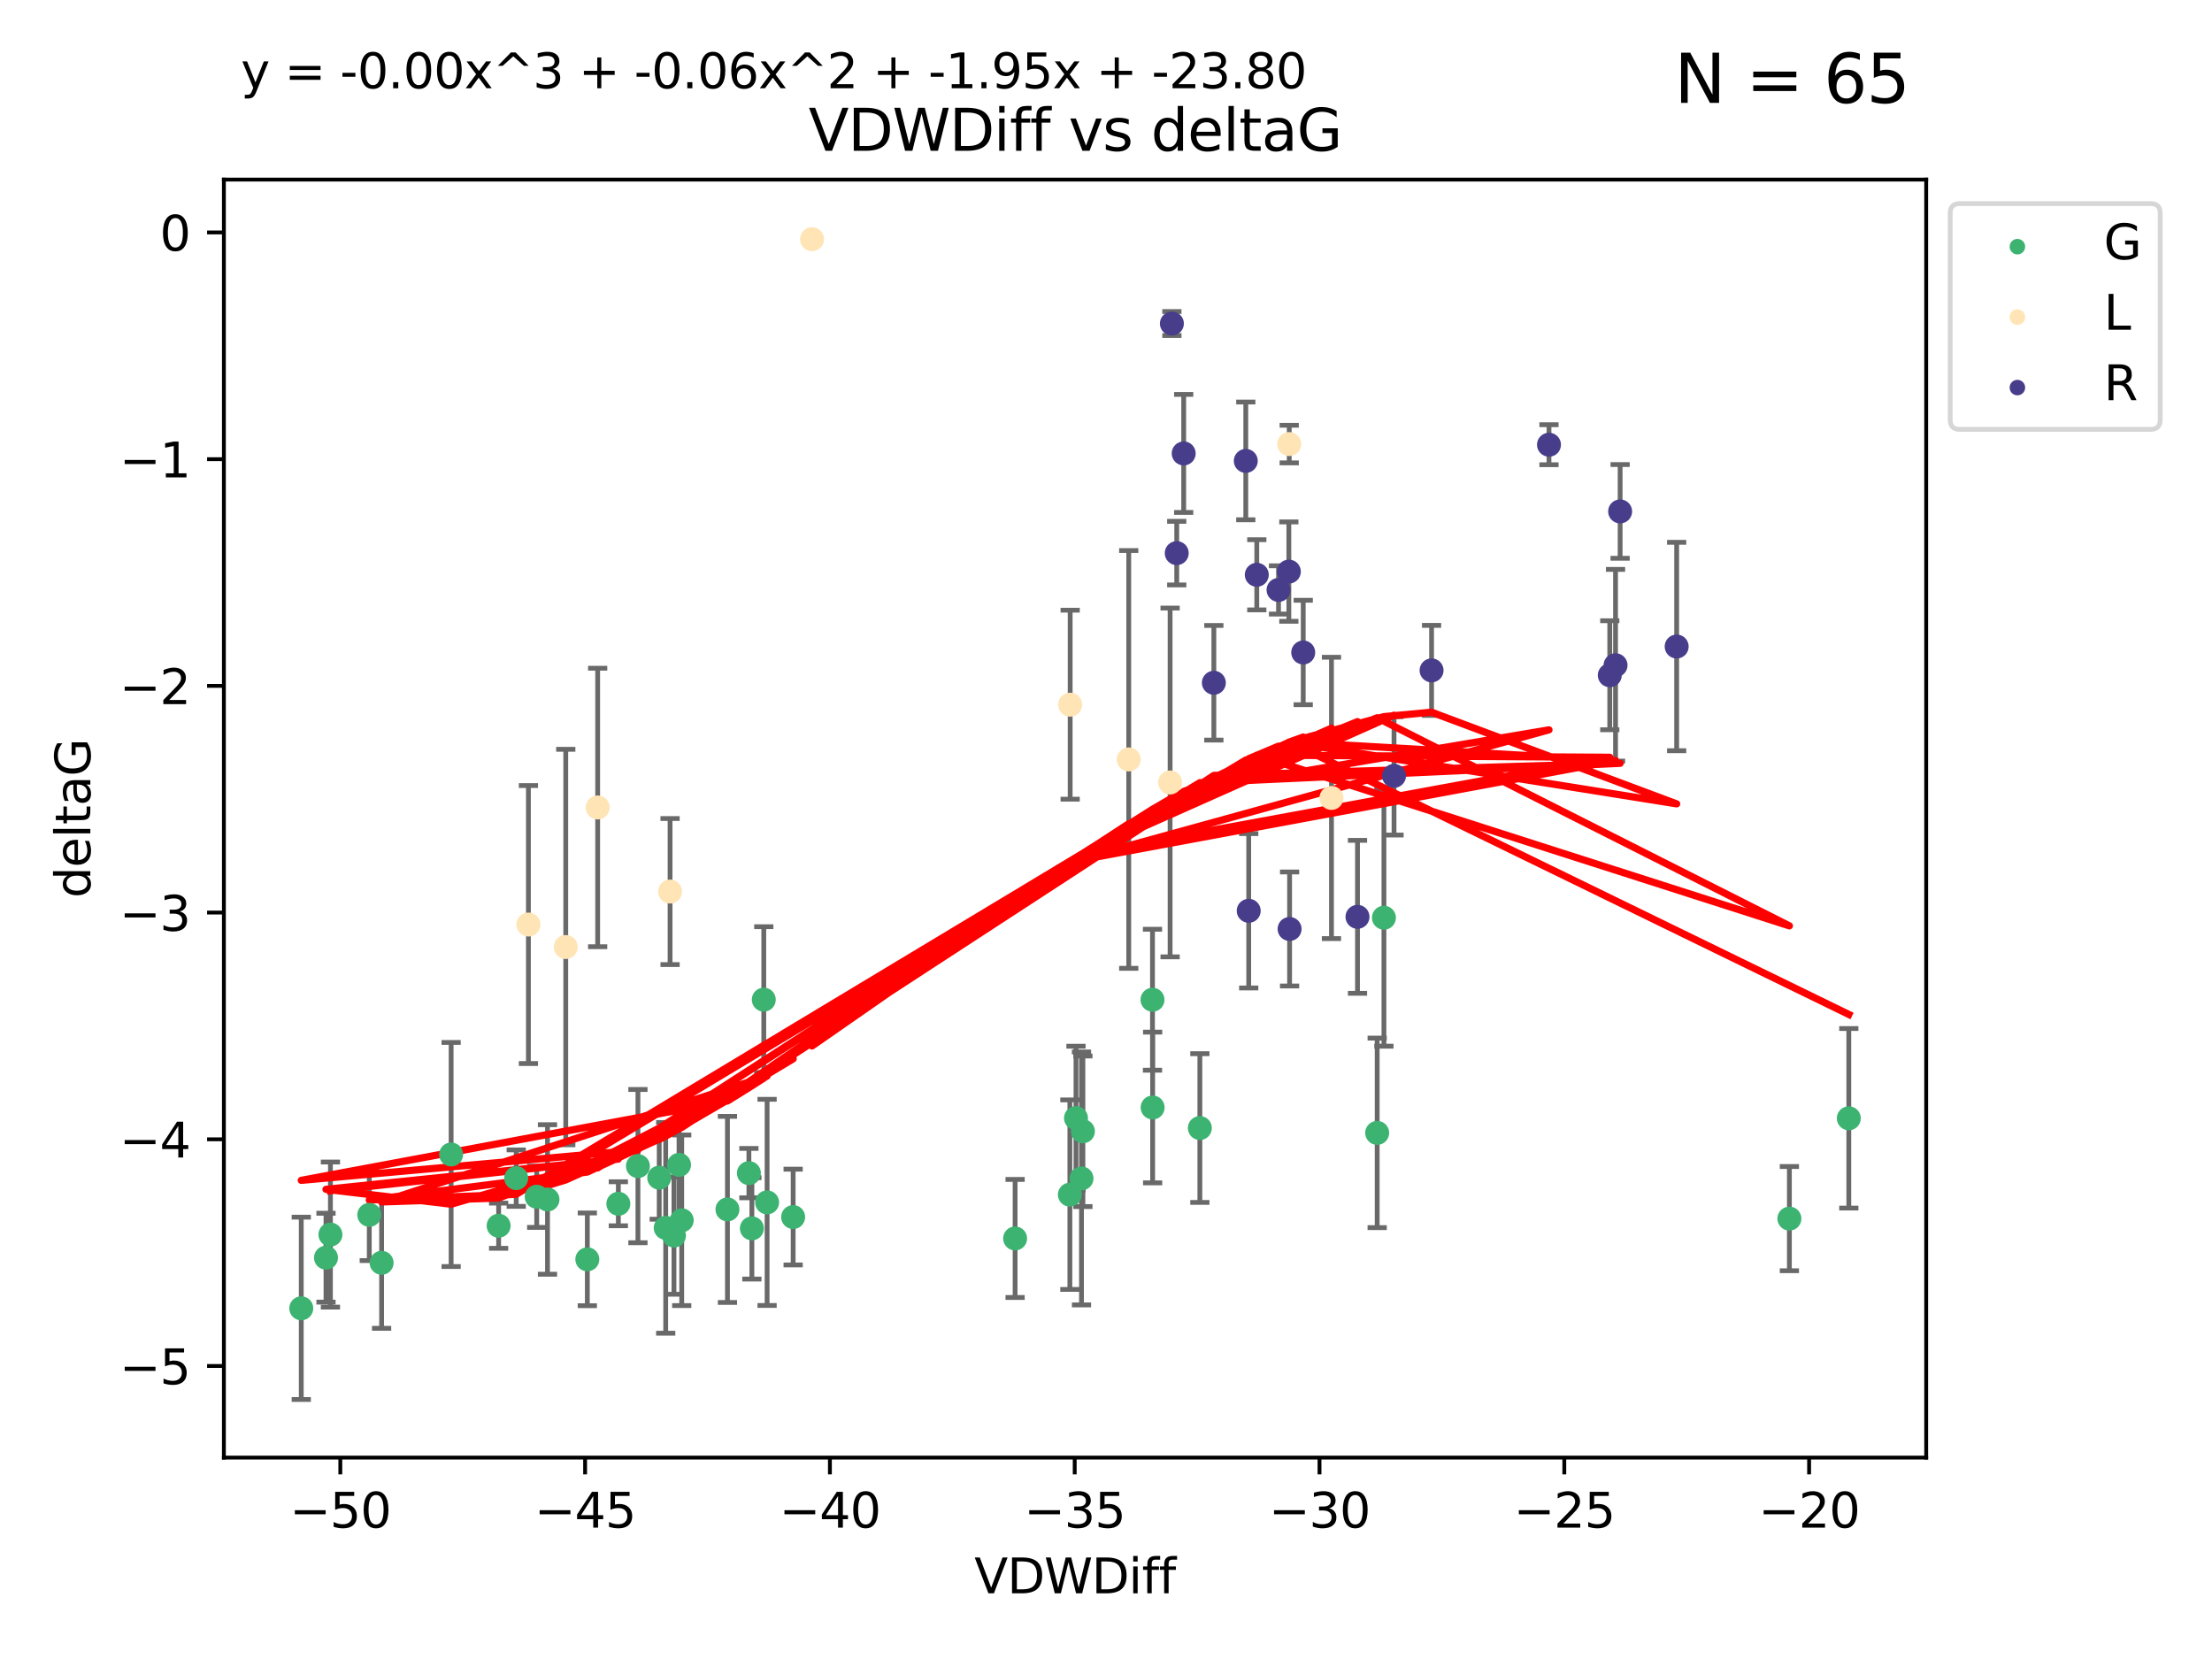<?xml version="1.0" encoding="utf-8" standalone="no"?>
<!DOCTYPE svg PUBLIC "-//W3C//DTD SVG 1.1//EN"
  "http://www.w3.org/Graphics/SVG/1.1/DTD/svg11.dtd">
<svg xmlns:xlink="http://www.w3.org/1999/xlink" width="460.8pt" height="345.6pt" viewBox="0 0 460.8 345.6" xmlns="http://www.w3.org/2000/svg" version="1.1">
 <defs>
  <style type="text/css">*{stroke-linejoin: round; stroke-linecap: butt}</style>
 </defs>
 <g id="figure_1">
  <g id="patch_1">
   <path d="M 0 345.6 
L 460.8 345.6 
L 460.8 0 
L 0 0 
z
" style="fill: #ffffff"/>
  </g>
  <g id="axes_1">
   <g id="patch_2">
    <path d="M 46.64 303.64 
L 401.26 303.64 
L 401.26 37.411 
L 46.64 37.411 
z
" style="fill: #ffffff"/>
   </g>
   <g id="PathCollection_1">
    <defs>
     <path id="m1abb05c765" d="M 0 1.118 
C 0.297 1.118 0.581 1 0.791 0.791 
C 1 0.581 1.118 0.297 1.118 0 
C 1.118 -0.297 1 -0.581 0.791 -0.791 
C 0.581 -1 0.297 -1.118 0 -1.118 
C -0.297 -1.118 -0.581 -1 -0.791 -0.791 
C -1 -0.581 -1.118 -0.297 -1.118 0 
C -1.118 0.297 -1 0.581 -0.791 0.791 
C -0.581 1 -0.297 1.118 0 1.118 
z
" style="stroke: #3cb371"/>
    </defs>
    <g clip-path="url(#p293bc64810)">
     <use xlink:href="#m1abb05c765" x="68.834" y="257.182" style="fill: #3cb371; stroke: #3cb371"/>
     <use xlink:href="#m1abb05c765" x="128.813" y="250.768" style="fill: #3cb371; stroke: #3cb371"/>
     <use xlink:href="#m1abb05c765" x="67.91" y="261.999" style="fill: #3cb371; stroke: #3cb371"/>
     <use xlink:href="#m1abb05c765" x="93.977" y="240.501" style="fill: #3cb371; stroke: #3cb371"/>
     <use xlink:href="#m1abb05c765" x="132.894" y="242.922" style="fill: #3cb371; stroke: #3cb371"/>
     <use xlink:href="#m1abb05c765" x="62.759" y="272.546" style="fill: #3cb371; stroke: #3cb371"/>
     <use xlink:href="#m1abb05c765" x="151.541" y="251.943" style="fill: #3cb371; stroke: #3cb371"/>
     <use xlink:href="#m1abb05c765" x="156.009" y="244.382" style="fill: #3cb371; stroke: #3cb371"/>
     <use xlink:href="#m1abb05c765" x="111.806" y="249.3" style="fill: #3cb371; stroke: #3cb371"/>
     <use xlink:href="#m1abb05c765" x="159.8" y="250.479" style="fill: #3cb371; stroke: #3cb371"/>
     <use xlink:href="#m1abb05c765" x="79.496" y="263.065" style="fill: #3cb371; stroke: #3cb371"/>
     <use xlink:href="#m1abb05c765" x="103.874" y="255.34" style="fill: #3cb371; stroke: #3cb371"/>
     <use xlink:href="#m1abb05c765" x="140.399" y="257.388" style="fill: #3cb371; stroke: #3cb371"/>
     <use xlink:href="#m1abb05c765" x="137.328" y="245.332" style="fill: #3cb371; stroke: #3cb371"/>
     <use xlink:href="#m1abb05c765" x="165.227" y="253.533" style="fill: #3cb371; stroke: #3cb371"/>
     <use xlink:href="#m1abb05c765" x="114.054" y="249.871" style="fill: #3cb371; stroke: #3cb371"/>
     <use xlink:href="#m1abb05c765" x="159.11" y="208.243" style="fill: #3cb371; stroke: #3cb371"/>
     <use xlink:href="#m1abb05c765" x="156.63" y="255.891" style="fill: #3cb371; stroke: #3cb371"/>
     <use xlink:href="#m1abb05c765" x="138.68" y="255.787" style="fill: #3cb371; stroke: #3cb371"/>
     <use xlink:href="#m1abb05c765" x="122.351" y="262.342" style="fill: #3cb371; stroke: #3cb371"/>
     <use xlink:href="#m1abb05c765" x="76.928" y="253.075" style="fill: #3cb371; stroke: #3cb371"/>
     <use xlink:href="#m1abb05c765" x="107.539" y="245.425" style="fill: #3cb371; stroke: #3cb371"/>
     <use xlink:href="#m1abb05c765" x="225.589" y="235.668" style="fill: #3cb371; stroke: #3cb371"/>
     <use xlink:href="#m1abb05c765" x="240.087" y="208.261" style="fill: #3cb371; stroke: #3cb371"/>
     <use xlink:href="#m1abb05c765" x="222.875" y="248.867" style="fill: #3cb371; stroke: #3cb371"/>
     <use xlink:href="#m1abb05c765" x="240.115" y="230.71" style="fill: #3cb371; stroke: #3cb371"/>
     <use xlink:href="#m1abb05c765" x="211.466" y="257.991" style="fill: #3cb371; stroke: #3cb371"/>
     <use xlink:href="#m1abb05c765" x="142.016" y="254.21" style="fill: #3cb371; stroke: #3cb371"/>
     <use xlink:href="#m1abb05c765" x="141.455" y="242.66" style="fill: #3cb371; stroke: #3cb371"/>
     <use xlink:href="#m1abb05c765" x="249.953" y="234.993" style="fill: #3cb371; stroke: #3cb371"/>
     <use xlink:href="#m1abb05c765" x="224.148" y="232.924" style="fill: #3cb371; stroke: #3cb371"/>
     <use xlink:href="#m1abb05c765" x="288.297" y="191.178" style="fill: #3cb371; stroke: #3cb371"/>
     <use xlink:href="#m1abb05c765" x="286.891" y="235.999" style="fill: #3cb371; stroke: #3cb371"/>
     <use xlink:href="#m1abb05c765" x="372.763" y="253.86" style="fill: #3cb371; stroke: #3cb371"/>
     <use xlink:href="#m1abb05c765" x="225.296" y="245.49" style="fill: #3cb371; stroke: #3cb371"/>
     <use xlink:href="#m1abb05c765" x="385.141" y="232.96" style="fill: #3cb371; stroke: #3cb371"/>
    </g>
   </g>
   <g id="PathCollection_2">
    <defs>
     <path id="m5a9833d7e2" d="M 0 1.118 
C 0.297 1.118 0.581 1 0.791 0.791 
C 1 0.581 1.118 0.297 1.118 0 
C 1.118 -0.297 1 -0.581 0.791 -0.791 
C 0.581 -1 0.297 -1.118 0 -1.118 
C -0.297 -1.118 -0.581 -1 -0.791 -0.791 
C -1 -0.581 -1.118 -0.297 -1.118 0 
C -1.118 0.297 -1 0.581 -0.791 0.791 
C -0.581 1 -0.297 1.118 0 1.118 
z
" style="stroke: #ffe4b5"/>
    </defs>
    <g clip-path="url(#p293bc64810)">
     <use xlink:href="#m5a9833d7e2" x="139.588" y="185.725" style="fill: #ffe4b5; stroke: #ffe4b5"/>
     <use xlink:href="#m5a9833d7e2" x="169.161" y="49.825" style="fill: #ffe4b5; stroke: #ffe4b5"/>
     <use xlink:href="#m5a9833d7e2" x="235.137" y="158.203" style="fill: #ffe4b5; stroke: #ffe4b5"/>
     <use xlink:href="#m5a9833d7e2" x="277.369" y="166.226" style="fill: #ffe4b5; stroke: #ffe4b5"/>
     <use xlink:href="#m5a9833d7e2" x="124.505" y="168.208" style="fill: #ffe4b5; stroke: #ffe4b5"/>
     <use xlink:href="#m5a9833d7e2" x="110.079" y="192.599" style="fill: #ffe4b5; stroke: #ffe4b5"/>
     <use xlink:href="#m5a9833d7e2" x="117.859" y="197.283" style="fill: #ffe4b5; stroke: #ffe4b5"/>
     <use xlink:href="#m5a9833d7e2" x="268.57" y="92.507" style="fill: #ffe4b5; stroke: #ffe4b5"/>
     <use xlink:href="#m5a9833d7e2" x="243.753" y="163" style="fill: #ffe4b5; stroke: #ffe4b5"/>
     <use xlink:href="#m5a9833d7e2" x="222.935" y="146.798" style="fill: #ffe4b5; stroke: #ffe4b5"/>
    </g>
   </g>
   <g id="PathCollection_3">
    <defs>
     <path id="mb38ccd2396" d="M 0 1.118 
C 0.297 1.118 0.581 1 0.791 0.791 
C 1 0.581 1.118 0.297 1.118 0 
C 1.118 -0.297 1 -0.581 0.791 -0.791 
C 0.581 -1 0.297 -1.118 0 -1.118 
C -0.297 -1.118 -0.581 -1 -0.791 -0.791 
C -1 -0.581 -1.118 -0.297 -1.118 0 
C -1.118 0.297 -1 0.581 -0.791 0.791 
C -0.581 1 -0.297 1.118 0 1.118 
z
" style="stroke: #483d8b"/>
    </defs>
    <g clip-path="url(#p293bc64810)">
     <use xlink:href="#mb38ccd2396" x="244.127" y="67.402" style="fill: #483d8b; stroke: #483d8b"/>
     <use xlink:href="#mb38ccd2396" x="259.52" y="96.017" style="fill: #483d8b; stroke: #483d8b"/>
     <use xlink:href="#mb38ccd2396" x="252.868" y="142.234" style="fill: #483d8b; stroke: #483d8b"/>
     <use xlink:href="#mb38ccd2396" x="337.502" y="106.539" style="fill: #483d8b; stroke: #483d8b"/>
     <use xlink:href="#mb38ccd2396" x="282.792" y="190.994" style="fill: #483d8b; stroke: #483d8b"/>
     <use xlink:href="#mb38ccd2396" x="245.136" y="115.228" style="fill: #483d8b; stroke: #483d8b"/>
     <use xlink:href="#mb38ccd2396" x="349.279" y="134.683" style="fill: #483d8b; stroke: #483d8b"/>
     <use xlink:href="#mb38ccd2396" x="298.222" y="139.652" style="fill: #483d8b; stroke: #483d8b"/>
     <use xlink:href="#mb38ccd2396" x="268.492" y="119.074" style="fill: #483d8b; stroke: #483d8b"/>
     <use xlink:href="#mb38ccd2396" x="271.486" y="135.925" style="fill: #483d8b; stroke: #483d8b"/>
     <use xlink:href="#mb38ccd2396" x="260.13" y="189.737" style="fill: #483d8b; stroke: #483d8b"/>
     <use xlink:href="#mb38ccd2396" x="266.342" y="122.892" style="fill: #483d8b; stroke: #483d8b"/>
     <use xlink:href="#mb38ccd2396" x="261.813" y="119.738" style="fill: #483d8b; stroke: #483d8b"/>
     <use xlink:href="#mb38ccd2396" x="335.346" y="140.667" style="fill: #483d8b; stroke: #483d8b"/>
     <use xlink:href="#mb38ccd2396" x="290.401" y="161.626" style="fill: #483d8b; stroke: #483d8b"/>
     <use xlink:href="#mb38ccd2396" x="246.585" y="94.457" style="fill: #483d8b; stroke: #483d8b"/>
     <use xlink:href="#mb38ccd2396" x="322.682" y="92.644" style="fill: #483d8b; stroke: #483d8b"/>
     <use xlink:href="#mb38ccd2396" x="336.547" y="138.582" style="fill: #483d8b; stroke: #483d8b"/>
     <use xlink:href="#mb38ccd2396" x="268.645" y="193.524" style="fill: #483d8b; stroke: #483d8b"/>
    </g>
   </g>
   <g id="matplotlib.axis_1">
    <g id="xtick_1">
     <g id="line2d_1">
      <defs>
       <path id="m8338bb562c" d="M 0 0 
L 0 3.5 
" style="stroke: #000000; stroke-width: 0.8"/>
      </defs>
      <g>
       <use xlink:href="#m8338bb562c" x="70.893" y="303.64" style="stroke: #000000; stroke-width: 0.8"/>
      </g>
     </g>
     <g id="text_1">
      <!-- −50 -->
      <g transform="translate(60.341 318.238)scale(0.1 -0.1)">
       <defs>
        <path id="DejaVuSans-2212" d="M 678 2272 
L 4684 2272 
L 4684 1741 
L 678 1741 
L 678 2272 
z
" transform="scale(0.016)"/>
        <path id="DejaVuSans-35" d="M 691 4666 
L 3169 4666 
L 3169 4134 
L 1269 4134 
L 1269 2991 
Q 1406 3038 1543 3061 
Q 1681 3084 1819 3084 
Q 2600 3084 3056 2656 
Q 3513 2228 3513 1497 
Q 3513 744 3044 326 
Q 2575 -91 1722 -91 
Q 1428 -91 1123 -41 
Q 819 9 494 109 
L 494 744 
Q 775 591 1075 516 
Q 1375 441 1709 441 
Q 2250 441 2565 725 
Q 2881 1009 2881 1497 
Q 2881 1984 2565 2268 
Q 2250 2553 1709 2553 
Q 1456 2553 1204 2497 
Q 953 2441 691 2322 
L 691 4666 
z
" transform="scale(0.016)"/>
        <path id="DejaVuSans-30" d="M 2034 4250 
Q 1547 4250 1301 3770 
Q 1056 3291 1056 2328 
Q 1056 1369 1301 889 
Q 1547 409 2034 409 
Q 2525 409 2770 889 
Q 3016 1369 3016 2328 
Q 3016 3291 2770 3770 
Q 2525 4250 2034 4250 
z
M 2034 4750 
Q 2819 4750 3233 4129 
Q 3647 3509 3647 2328 
Q 3647 1150 3233 529 
Q 2819 -91 2034 -91 
Q 1250 -91 836 529 
Q 422 1150 422 2328 
Q 422 3509 836 4129 
Q 1250 4750 2034 4750 
z
" transform="scale(0.016)"/>
       </defs>
       <use xlink:href="#DejaVuSans-2212"/>
       <use xlink:href="#DejaVuSans-35" x="83.789"/>
       <use xlink:href="#DejaVuSans-30" x="147.412"/>
      </g>
     </g>
    </g>
    <g id="xtick_2">
     <g id="line2d_2">
      <g>
       <use xlink:href="#m8338bb562c" x="121.889" y="303.64" style="stroke: #000000; stroke-width: 0.8"/>
      </g>
     </g>
     <g id="text_2">
      <!-- −45 -->
      <g transform="translate(111.336 318.238)scale(0.1 -0.1)">
       <defs>
        <path id="DejaVuSans-34" d="M 2419 4116 
L 825 1625 
L 2419 1625 
L 2419 4116 
z
M 2253 4666 
L 3047 4666 
L 3047 1625 
L 3713 1625 
L 3713 1100 
L 3047 1100 
L 3047 0 
L 2419 0 
L 2419 1100 
L 313 1100 
L 313 1709 
L 2253 4666 
z
" transform="scale(0.016)"/>
       </defs>
       <use xlink:href="#DejaVuSans-2212"/>
       <use xlink:href="#DejaVuSans-34" x="83.789"/>
       <use xlink:href="#DejaVuSans-35" x="147.412"/>
      </g>
     </g>
    </g>
    <g id="xtick_3">
     <g id="line2d_3">
      <g>
       <use xlink:href="#m8338bb562c" x="172.885" y="303.64" style="stroke: #000000; stroke-width: 0.8"/>
      </g>
     </g>
     <g id="text_3">
      <!-- −40 -->
      <g transform="translate(162.332 318.238)scale(0.1 -0.1)">
       <use xlink:href="#DejaVuSans-2212"/>
       <use xlink:href="#DejaVuSans-34" x="83.789"/>
       <use xlink:href="#DejaVuSans-30" x="147.412"/>
      </g>
     </g>
    </g>
    <g id="xtick_4">
     <g id="line2d_4">
      <g>
       <use xlink:href="#m8338bb562c" x="223.881" y="303.64" style="stroke: #000000; stroke-width: 0.8"/>
      </g>
     </g>
     <g id="text_4">
      <!-- −35 -->
      <g transform="translate(213.328 318.238)scale(0.1 -0.1)">
       <defs>
        <path id="DejaVuSans-33" d="M 2597 2516 
Q 3050 2419 3304 2112 
Q 3559 1806 3559 1356 
Q 3559 666 3084 287 
Q 2609 -91 1734 -91 
Q 1441 -91 1130 -33 
Q 819 25 488 141 
L 488 750 
Q 750 597 1062 519 
Q 1375 441 1716 441 
Q 2309 441 2620 675 
Q 2931 909 2931 1356 
Q 2931 1769 2642 2001 
Q 2353 2234 1838 2234 
L 1294 2234 
L 1294 2753 
L 1863 2753 
Q 2328 2753 2575 2939 
Q 2822 3125 2822 3475 
Q 2822 3834 2567 4026 
Q 2313 4219 1838 4219 
Q 1578 4219 1281 4162 
Q 984 4106 628 3988 
L 628 4550 
Q 988 4650 1302 4700 
Q 1616 4750 1894 4750 
Q 2613 4750 3031 4423 
Q 3450 4097 3450 3541 
Q 3450 3153 3228 2886 
Q 3006 2619 2597 2516 
z
" transform="scale(0.016)"/>
       </defs>
       <use xlink:href="#DejaVuSans-2212"/>
       <use xlink:href="#DejaVuSans-33" x="83.789"/>
       <use xlink:href="#DejaVuSans-35" x="147.412"/>
      </g>
     </g>
    </g>
    <g id="xtick_5">
     <g id="line2d_5">
      <g>
       <use xlink:href="#m8338bb562c" x="274.877" y="303.64" style="stroke: #000000; stroke-width: 0.8"/>
      </g>
     </g>
     <g id="text_5">
      <!-- −30 -->
      <g transform="translate(264.324 318.238)scale(0.1 -0.1)">
       <use xlink:href="#DejaVuSans-2212"/>
       <use xlink:href="#DejaVuSans-33" x="83.789"/>
       <use xlink:href="#DejaVuSans-30" x="147.412"/>
      </g>
     </g>
    </g>
    <g id="xtick_6">
     <g id="line2d_6">
      <g>
       <use xlink:href="#m8338bb562c" x="325.872" y="303.64" style="stroke: #000000; stroke-width: 0.8"/>
      </g>
     </g>
     <g id="text_6">
      <!-- −25 -->
      <g transform="translate(315.32 318.238)scale(0.1 -0.1)">
       <defs>
        <path id="DejaVuSans-32" d="M 1228 531 
L 3431 531 
L 3431 0 
L 469 0 
L 469 531 
Q 828 903 1448 1529 
Q 2069 2156 2228 2338 
Q 2531 2678 2651 2914 
Q 2772 3150 2772 3378 
Q 2772 3750 2511 3984 
Q 2250 4219 1831 4219 
Q 1534 4219 1204 4116 
Q 875 4013 500 3803 
L 500 4441 
Q 881 4594 1212 4672 
Q 1544 4750 1819 4750 
Q 2544 4750 2975 4387 
Q 3406 4025 3406 3419 
Q 3406 3131 3298 2873 
Q 3191 2616 2906 2266 
Q 2828 2175 2409 1742 
Q 1991 1309 1228 531 
z
" transform="scale(0.016)"/>
       </defs>
       <use xlink:href="#DejaVuSans-2212"/>
       <use xlink:href="#DejaVuSans-32" x="83.789"/>
       <use xlink:href="#DejaVuSans-35" x="147.412"/>
      </g>
     </g>
    </g>
    <g id="xtick_7">
     <g id="line2d_7">
      <g>
       <use xlink:href="#m8338bb562c" x="376.868" y="303.64" style="stroke: #000000; stroke-width: 0.8"/>
      </g>
     </g>
     <g id="text_7">
      <!-- −20 -->
      <g transform="translate(366.316 318.238)scale(0.1 -0.1)">
       <use xlink:href="#DejaVuSans-2212"/>
       <use xlink:href="#DejaVuSans-32" x="83.789"/>
       <use xlink:href="#DejaVuSans-30" x="147.412"/>
      </g>
     </g>
    </g>
    <g id="text_8">
     <!-- VDWDiff -->
     <g transform="translate(202.977 331.917)scale(0.1 -0.1)">
      <defs>
       <path id="DejaVuSans-56" d="M 1831 0 
L 50 4666 
L 709 4666 
L 2188 738 
L 3669 4666 
L 4325 4666 
L 2547 0 
L 1831 0 
z
" transform="scale(0.016)"/>
       <path id="DejaVuSans-44" d="M 1259 4147 
L 1259 519 
L 2022 519 
Q 2988 519 3436 956 
Q 3884 1394 3884 2338 
Q 3884 3275 3436 3711 
Q 2988 4147 2022 4147 
L 1259 4147 
z
M 628 4666 
L 1925 4666 
Q 3281 4666 3915 4102 
Q 4550 3538 4550 2338 
Q 4550 1131 3912 565 
Q 3275 0 1925 0 
L 628 0 
L 628 4666 
z
" transform="scale(0.016)"/>
       <path id="DejaVuSans-57" d="M 213 4666 
L 850 4666 
L 1831 722 
L 2809 4666 
L 3519 4666 
L 4500 722 
L 5478 4666 
L 6119 4666 
L 4947 0 
L 4153 0 
L 3169 4050 
L 2175 0 
L 1381 0 
L 213 4666 
z
" transform="scale(0.016)"/>
       <path id="DejaVuSans-69" d="M 603 3500 
L 1178 3500 
L 1178 0 
L 603 0 
L 603 3500 
z
M 603 4863 
L 1178 4863 
L 1178 4134 
L 603 4134 
L 603 4863 
z
" transform="scale(0.016)"/>
       <path id="DejaVuSans-66" d="M 2375 4863 
L 2375 4384 
L 1825 4384 
Q 1516 4384 1395 4259 
Q 1275 4134 1275 3809 
L 1275 3500 
L 2222 3500 
L 2222 3053 
L 1275 3053 
L 1275 0 
L 697 0 
L 697 3053 
L 147 3053 
L 147 3500 
L 697 3500 
L 697 3744 
Q 697 4328 969 4595 
Q 1241 4863 1831 4863 
L 2375 4863 
z
" transform="scale(0.016)"/>
      </defs>
      <use xlink:href="#DejaVuSans-56"/>
      <use xlink:href="#DejaVuSans-44" x="68.408"/>
      <use xlink:href="#DejaVuSans-57" x="145.41"/>
      <use xlink:href="#DejaVuSans-44" x="244.287"/>
      <use xlink:href="#DejaVuSans-69" x="321.289"/>
      <use xlink:href="#DejaVuSans-66" x="349.072"/>
      <use xlink:href="#DejaVuSans-66" x="384.277"/>
     </g>
    </g>
   </g>
   <g id="matplotlib.axis_2">
    <g id="ytick_1">
     <g id="line2d_8">
      <defs>
       <path id="m15edf2f5e6" d="M 0 0 
L -3.5 0 
" style="stroke: #000000; stroke-width: 0.8"/>
      </defs>
      <g>
       <use xlink:href="#m15edf2f5e6" x="46.64" y="284.56" style="stroke: #000000; stroke-width: 0.8"/>
      </g>
     </g>
     <g id="text_9">
      <!-- −5 -->
      <g transform="translate(24.898 288.36)scale(0.1 -0.1)">
       <use xlink:href="#DejaVuSans-2212"/>
       <use xlink:href="#DejaVuSans-35" x="83.789"/>
      </g>
     </g>
    </g>
    <g id="ytick_2">
     <g id="line2d_9">
      <g>
       <use xlink:href="#m15edf2f5e6" x="46.64" y="237.333" style="stroke: #000000; stroke-width: 0.8"/>
      </g>
     </g>
     <g id="text_10">
      <!-- −4 -->
      <g transform="translate(24.898 241.132)scale(0.1 -0.1)">
       <use xlink:href="#DejaVuSans-2212"/>
       <use xlink:href="#DejaVuSans-34" x="83.789"/>
      </g>
     </g>
    </g>
    <g id="ytick_3">
     <g id="line2d_10">
      <g>
       <use xlink:href="#m15edf2f5e6" x="46.64" y="190.106" style="stroke: #000000; stroke-width: 0.8"/>
      </g>
     </g>
     <g id="text_11">
      <!-- −3 -->
      <g transform="translate(24.898 193.905)scale(0.1 -0.1)">
       <use xlink:href="#DejaVuSans-2212"/>
       <use xlink:href="#DejaVuSans-33" x="83.789"/>
      </g>
     </g>
    </g>
    <g id="ytick_4">
     <g id="line2d_11">
      <g>
       <use xlink:href="#m15edf2f5e6" x="46.64" y="142.878" style="stroke: #000000; stroke-width: 0.8"/>
      </g>
     </g>
     <g id="text_12">
      <!-- −2 -->
      <g transform="translate(24.898 146.677)scale(0.1 -0.1)">
       <use xlink:href="#DejaVuSans-2212"/>
       <use xlink:href="#DejaVuSans-32" x="83.789"/>
      </g>
     </g>
    </g>
    <g id="ytick_5">
     <g id="line2d_12">
      <g>
       <use xlink:href="#m15edf2f5e6" x="46.64" y="95.651" style="stroke: #000000; stroke-width: 0.8"/>
      </g>
     </g>
     <g id="text_13">
      <!-- −1 -->
      <g transform="translate(24.898 99.45)scale(0.1 -0.1)">
       <defs>
        <path id="DejaVuSans-31" d="M 794 531 
L 1825 531 
L 1825 4091 
L 703 3866 
L 703 4441 
L 1819 4666 
L 2450 4666 
L 2450 531 
L 3481 531 
L 3481 0 
L 794 0 
L 794 531 
z
" transform="scale(0.016)"/>
       </defs>
       <use xlink:href="#DejaVuSans-2212"/>
       <use xlink:href="#DejaVuSans-31" x="83.789"/>
      </g>
     </g>
    </g>
    <g id="ytick_6">
     <g id="line2d_13">
      <g>
       <use xlink:href="#m15edf2f5e6" x="46.64" y="48.423" style="stroke: #000000; stroke-width: 0.8"/>
      </g>
     </g>
     <g id="text_14">
      <!-- 0 -->
      <g transform="translate(33.278 52.223)scale(0.1 -0.1)">
       <use xlink:href="#DejaVuSans-30"/>
      </g>
     </g>
    </g>
    <g id="text_15">
     <!-- deltaG -->
     <g transform="translate(18.818 187.064)rotate(-90)scale(0.1 -0.1)">
      <defs>
       <path id="DejaVuSans-64" d="M 2906 2969 
L 2906 4863 
L 3481 4863 
L 3481 0 
L 2906 0 
L 2906 525 
Q 2725 213 2448 61 
Q 2172 -91 1784 -91 
Q 1150 -91 751 415 
Q 353 922 353 1747 
Q 353 2572 751 3078 
Q 1150 3584 1784 3584 
Q 2172 3584 2448 3432 
Q 2725 3281 2906 2969 
z
M 947 1747 
Q 947 1113 1208 752 
Q 1469 391 1925 391 
Q 2381 391 2643 752 
Q 2906 1113 2906 1747 
Q 2906 2381 2643 2742 
Q 2381 3103 1925 3103 
Q 1469 3103 1208 2742 
Q 947 2381 947 1747 
z
" transform="scale(0.016)"/>
       <path id="DejaVuSans-65" d="M 3597 1894 
L 3597 1613 
L 953 1613 
Q 991 1019 1311 708 
Q 1631 397 2203 397 
Q 2534 397 2845 478 
Q 3156 559 3463 722 
L 3463 178 
Q 3153 47 2828 -22 
Q 2503 -91 2169 -91 
Q 1331 -91 842 396 
Q 353 884 353 1716 
Q 353 2575 817 3079 
Q 1281 3584 2069 3584 
Q 2775 3584 3186 3129 
Q 3597 2675 3597 1894 
z
M 3022 2063 
Q 3016 2534 2758 2815 
Q 2500 3097 2075 3097 
Q 1594 3097 1305 2825 
Q 1016 2553 972 2059 
L 3022 2063 
z
" transform="scale(0.016)"/>
       <path id="DejaVuSans-6c" d="M 603 4863 
L 1178 4863 
L 1178 0 
L 603 0 
L 603 4863 
z
" transform="scale(0.016)"/>
       <path id="DejaVuSans-74" d="M 1172 4494 
L 1172 3500 
L 2356 3500 
L 2356 3053 
L 1172 3053 
L 1172 1153 
Q 1172 725 1289 603 
Q 1406 481 1766 481 
L 2356 481 
L 2356 0 
L 1766 0 
Q 1100 0 847 248 
Q 594 497 594 1153 
L 594 3053 
L 172 3053 
L 172 3500 
L 594 3500 
L 594 4494 
L 1172 4494 
z
" transform="scale(0.016)"/>
       <path id="DejaVuSans-61" d="M 2194 1759 
Q 1497 1759 1228 1600 
Q 959 1441 959 1056 
Q 959 750 1161 570 
Q 1363 391 1709 391 
Q 2188 391 2477 730 
Q 2766 1069 2766 1631 
L 2766 1759 
L 2194 1759 
z
M 3341 1997 
L 3341 0 
L 2766 0 
L 2766 531 
Q 2569 213 2275 61 
Q 1981 -91 1556 -91 
Q 1019 -91 701 211 
Q 384 513 384 1019 
Q 384 1609 779 1909 
Q 1175 2209 1959 2209 
L 2766 2209 
L 2766 2266 
Q 2766 2663 2505 2880 
Q 2244 3097 1772 3097 
Q 1472 3097 1187 3025 
Q 903 2953 641 2809 
L 641 3341 
Q 956 3463 1253 3523 
Q 1550 3584 1831 3584 
Q 2591 3584 2966 3190 
Q 3341 2797 3341 1997 
z
" transform="scale(0.016)"/>
       <path id="DejaVuSans-47" d="M 3809 666 
L 3809 1919 
L 2778 1919 
L 2778 2438 
L 4434 2438 
L 4434 434 
Q 4069 175 3628 42 
Q 3188 -91 2688 -91 
Q 1594 -91 976 548 
Q 359 1188 359 2328 
Q 359 3472 976 4111 
Q 1594 4750 2688 4750 
Q 3144 4750 3555 4637 
Q 3966 4525 4313 4306 
L 4313 3634 
Q 3963 3931 3569 4081 
Q 3175 4231 2741 4231 
Q 1884 4231 1454 3753 
Q 1025 3275 1025 2328 
Q 1025 1384 1454 906 
Q 1884 428 2741 428 
Q 3075 428 3337 486 
Q 3600 544 3809 666 
z
" transform="scale(0.016)"/>
      </defs>
      <use xlink:href="#DejaVuSans-64"/>
      <use xlink:href="#DejaVuSans-65" x="63.477"/>
      <use xlink:href="#DejaVuSans-6c" x="125"/>
      <use xlink:href="#DejaVuSans-74" x="152.783"/>
      <use xlink:href="#DejaVuSans-61" x="191.992"/>
      <use xlink:href="#DejaVuSans-47" x="253.271"/>
     </g>
    </g>
   </g>
   <g id="LineCollection_1">
    <path d="M 68.834 272.296 
L 68.834 242.068 
" clip-path="url(#p293bc64810)" style="fill: none; stroke: #696969"/>
    <path d="M 128.813 255.351 
L 128.813 246.184 
" clip-path="url(#p293bc64810)" style="fill: none; stroke: #696969"/>
    <path d="M 67.91 271.258 
L 67.91 252.74 
" clip-path="url(#p293bc64810)" style="fill: none; stroke: #696969"/>
    <path d="M 93.977 263.84 
L 93.977 217.163 
" clip-path="url(#p293bc64810)" style="fill: none; stroke: #696969"/>
    <path d="M 132.894 258.884 
L 132.894 226.961 
" clip-path="url(#p293bc64810)" style="fill: none; stroke: #696969"/>
    <path d="M 62.759 291.539 
L 62.759 253.554 
" clip-path="url(#p293bc64810)" style="fill: none; stroke: #696969"/>
    <path d="M 151.541 271.328 
L 151.541 232.557 
" clip-path="url(#p293bc64810)" style="fill: none; stroke: #696969"/>
    <path d="M 156.009 249.527 
L 156.009 239.237 
" clip-path="url(#p293bc64810)" style="fill: none; stroke: #696969"/>
    <path d="M 111.806 255.687 
L 111.806 242.912 
" clip-path="url(#p293bc64810)" style="fill: none; stroke: #696969"/>
    <path d="M 159.8 271.953 
L 159.8 229.006 
" clip-path="url(#p293bc64810)" style="fill: none; stroke: #696969"/>
    <path d="M 79.496 276.714 
L 79.496 249.415 
" clip-path="url(#p293bc64810)" style="fill: none; stroke: #696969"/>
    <path d="M 103.874 260.046 
L 103.874 250.634 
" clip-path="url(#p293bc64810)" style="fill: none; stroke: #696969"/>
    <path d="M 140.399 269.616 
L 140.399 245.16 
" clip-path="url(#p293bc64810)" style="fill: none; stroke: #696969"/>
    <path d="M 137.328 253.984 
L 137.328 236.68 
" clip-path="url(#p293bc64810)" style="fill: none; stroke: #696969"/>
    <path d="M 165.227 263.506 
L 165.227 243.559 
" clip-path="url(#p293bc64810)" style="fill: none; stroke: #696969"/>
    <path d="M 114.054 265.445 
L 114.054 234.297 
" clip-path="url(#p293bc64810)" style="fill: none; stroke: #696969"/>
    <path d="M 159.11 223.434 
L 159.11 193.052 
" clip-path="url(#p293bc64810)" style="fill: none; stroke: #696969"/>
    <path d="M 156.63 266.454 
L 156.63 245.329 
" clip-path="url(#p293bc64810)" style="fill: none; stroke: #696969"/>
    <path d="M 138.68 277.735 
L 138.68 233.84 
" clip-path="url(#p293bc64810)" style="fill: none; stroke: #696969"/>
    <path d="M 122.351 272.002 
L 122.351 252.682 
" clip-path="url(#p293bc64810)" style="fill: none; stroke: #696969"/>
    <path d="M 76.928 262.599 
L 76.928 243.552 
" clip-path="url(#p293bc64810)" style="fill: none; stroke: #696969"/>
    <path d="M 107.539 251.305 
L 107.539 239.545 
" clip-path="url(#p293bc64810)" style="fill: none; stroke: #696969"/>
    <path d="M 225.589 251.35 
L 225.589 219.987 
" clip-path="url(#p293bc64810)" style="fill: none; stroke: #696969"/>
    <path d="M 240.087 222.943 
L 240.087 193.58 
" clip-path="url(#p293bc64810)" style="fill: none; stroke: #696969"/>
    <path d="M 222.875 268.609 
L 222.875 229.125 
" clip-path="url(#p293bc64810)" style="fill: none; stroke: #696969"/>
    <path d="M 240.115 246.412 
L 240.115 215.007 
" clip-path="url(#p293bc64810)" style="fill: none; stroke: #696969"/>
    <path d="M 211.466 270.285 
L 211.466 245.697 
" clip-path="url(#p293bc64810)" style="fill: none; stroke: #696969"/>
    <path d="M 142.016 271.98 
L 142.016 236.439 
" clip-path="url(#p293bc64810)" style="fill: none; stroke: #696969"/>
    <path d="M 141.455 254.419 
L 141.455 230.902 
" clip-path="url(#p293bc64810)" style="fill: none; stroke: #696969"/>
    <path d="M 249.953 250.487 
L 249.953 219.499 
" clip-path="url(#p293bc64810)" style="fill: none; stroke: #696969"/>
    <path d="M 224.148 247.9 
L 224.148 217.947 
" clip-path="url(#p293bc64810)" style="fill: none; stroke: #696969"/>
    <path d="M 288.297 217.938 
L 288.297 164.418 
" clip-path="url(#p293bc64810)" style="fill: none; stroke: #696969"/>
    <path d="M 286.891 255.74 
L 286.891 216.257 
" clip-path="url(#p293bc64810)" style="fill: none; stroke: #696969"/>
    <path d="M 372.763 264.71 
L 372.763 243.009 
" clip-path="url(#p293bc64810)" style="fill: none; stroke: #696969"/>
    <path d="M 225.296 271.836 
L 225.296 219.145 
" clip-path="url(#p293bc64810)" style="fill: none; stroke: #696969"/>
    <path d="M 385.141 251.662 
L 385.141 214.257 
" clip-path="url(#p293bc64810)" style="fill: none; stroke: #696969"/>
   </g>
   <g id="line2d_14">
    <defs>
     <path id="mbe05204666" d="M 2 0 
L -2 -0 
" style="stroke: #696969"/>
    </defs>
    <g clip-path="url(#p293bc64810)">
     <use xlink:href="#mbe05204666" x="68.834" y="272.296" style="fill: #696969; stroke: #696969"/>
     <use xlink:href="#mbe05204666" x="128.813" y="255.351" style="fill: #696969; stroke: #696969"/>
     <use xlink:href="#mbe05204666" x="67.91" y="271.258" style="fill: #696969; stroke: #696969"/>
     <use xlink:href="#mbe05204666" x="93.977" y="263.84" style="fill: #696969; stroke: #696969"/>
     <use xlink:href="#mbe05204666" x="132.894" y="258.884" style="fill: #696969; stroke: #696969"/>
     <use xlink:href="#mbe05204666" x="62.759" y="291.539" style="fill: #696969; stroke: #696969"/>
     <use xlink:href="#mbe05204666" x="151.541" y="271.328" style="fill: #696969; stroke: #696969"/>
     <use xlink:href="#mbe05204666" x="156.009" y="249.527" style="fill: #696969; stroke: #696969"/>
     <use xlink:href="#mbe05204666" x="111.806" y="255.687" style="fill: #696969; stroke: #696969"/>
     <use xlink:href="#mbe05204666" x="159.8" y="271.953" style="fill: #696969; stroke: #696969"/>
     <use xlink:href="#mbe05204666" x="79.496" y="276.714" style="fill: #696969; stroke: #696969"/>
     <use xlink:href="#mbe05204666" x="103.874" y="260.046" style="fill: #696969; stroke: #696969"/>
     <use xlink:href="#mbe05204666" x="140.399" y="269.616" style="fill: #696969; stroke: #696969"/>
     <use xlink:href="#mbe05204666" x="137.328" y="253.984" style="fill: #696969; stroke: #696969"/>
     <use xlink:href="#mbe05204666" x="165.227" y="263.506" style="fill: #696969; stroke: #696969"/>
     <use xlink:href="#mbe05204666" x="114.054" y="265.445" style="fill: #696969; stroke: #696969"/>
     <use xlink:href="#mbe05204666" x="159.11" y="223.434" style="fill: #696969; stroke: #696969"/>
     <use xlink:href="#mbe05204666" x="156.63" y="266.454" style="fill: #696969; stroke: #696969"/>
     <use xlink:href="#mbe05204666" x="138.68" y="277.735" style="fill: #696969; stroke: #696969"/>
     <use xlink:href="#mbe05204666" x="122.351" y="272.002" style="fill: #696969; stroke: #696969"/>
     <use xlink:href="#mbe05204666" x="76.928" y="262.599" style="fill: #696969; stroke: #696969"/>
     <use xlink:href="#mbe05204666" x="107.539" y="251.305" style="fill: #696969; stroke: #696969"/>
     <use xlink:href="#mbe05204666" x="225.589" y="251.35" style="fill: #696969; stroke: #696969"/>
     <use xlink:href="#mbe05204666" x="240.087" y="222.943" style="fill: #696969; stroke: #696969"/>
     <use xlink:href="#mbe05204666" x="222.875" y="268.609" style="fill: #696969; stroke: #696969"/>
     <use xlink:href="#mbe05204666" x="240.115" y="246.412" style="fill: #696969; stroke: #696969"/>
     <use xlink:href="#mbe05204666" x="211.466" y="270.285" style="fill: #696969; stroke: #696969"/>
     <use xlink:href="#mbe05204666" x="142.016" y="271.98" style="fill: #696969; stroke: #696969"/>
     <use xlink:href="#mbe05204666" x="141.455" y="254.419" style="fill: #696969; stroke: #696969"/>
     <use xlink:href="#mbe05204666" x="249.953" y="250.487" style="fill: #696969; stroke: #696969"/>
     <use xlink:href="#mbe05204666" x="224.148" y="247.9" style="fill: #696969; stroke: #696969"/>
     <use xlink:href="#mbe05204666" x="288.297" y="217.938" style="fill: #696969; stroke: #696969"/>
     <use xlink:href="#mbe05204666" x="286.891" y="255.74" style="fill: #696969; stroke: #696969"/>
     <use xlink:href="#mbe05204666" x="372.763" y="264.71" style="fill: #696969; stroke: #696969"/>
     <use xlink:href="#mbe05204666" x="225.296" y="271.836" style="fill: #696969; stroke: #696969"/>
     <use xlink:href="#mbe05204666" x="385.141" y="251.662" style="fill: #696969; stroke: #696969"/>
    </g>
   </g>
   <g id="line2d_15">
    <g clip-path="url(#p293bc64810)">
     <use xlink:href="#mbe05204666" x="68.834" y="242.068" style="fill: #696969; stroke: #696969"/>
     <use xlink:href="#mbe05204666" x="128.813" y="246.184" style="fill: #696969; stroke: #696969"/>
     <use xlink:href="#mbe05204666" x="67.91" y="252.74" style="fill: #696969; stroke: #696969"/>
     <use xlink:href="#mbe05204666" x="93.977" y="217.163" style="fill: #696969; stroke: #696969"/>
     <use xlink:href="#mbe05204666" x="132.894" y="226.961" style="fill: #696969; stroke: #696969"/>
     <use xlink:href="#mbe05204666" x="62.759" y="253.554" style="fill: #696969; stroke: #696969"/>
     <use xlink:href="#mbe05204666" x="151.541" y="232.557" style="fill: #696969; stroke: #696969"/>
     <use xlink:href="#mbe05204666" x="156.009" y="239.237" style="fill: #696969; stroke: #696969"/>
     <use xlink:href="#mbe05204666" x="111.806" y="242.912" style="fill: #696969; stroke: #696969"/>
     <use xlink:href="#mbe05204666" x="159.8" y="229.006" style="fill: #696969; stroke: #696969"/>
     <use xlink:href="#mbe05204666" x="79.496" y="249.415" style="fill: #696969; stroke: #696969"/>
     <use xlink:href="#mbe05204666" x="103.874" y="250.634" style="fill: #696969; stroke: #696969"/>
     <use xlink:href="#mbe05204666" x="140.399" y="245.16" style="fill: #696969; stroke: #696969"/>
     <use xlink:href="#mbe05204666" x="137.328" y="236.68" style="fill: #696969; stroke: #696969"/>
     <use xlink:href="#mbe05204666" x="165.227" y="243.559" style="fill: #696969; stroke: #696969"/>
     <use xlink:href="#mbe05204666" x="114.054" y="234.297" style="fill: #696969; stroke: #696969"/>
     <use xlink:href="#mbe05204666" x="159.11" y="193.052" style="fill: #696969; stroke: #696969"/>
     <use xlink:href="#mbe05204666" x="156.63" y="245.329" style="fill: #696969; stroke: #696969"/>
     <use xlink:href="#mbe05204666" x="138.68" y="233.84" style="fill: #696969; stroke: #696969"/>
     <use xlink:href="#mbe05204666" x="122.351" y="252.682" style="fill: #696969; stroke: #696969"/>
     <use xlink:href="#mbe05204666" x="76.928" y="243.552" style="fill: #696969; stroke: #696969"/>
     <use xlink:href="#mbe05204666" x="107.539" y="239.545" style="fill: #696969; stroke: #696969"/>
     <use xlink:href="#mbe05204666" x="225.589" y="219.987" style="fill: #696969; stroke: #696969"/>
     <use xlink:href="#mbe05204666" x="240.087" y="193.58" style="fill: #696969; stroke: #696969"/>
     <use xlink:href="#mbe05204666" x="222.875" y="229.125" style="fill: #696969; stroke: #696969"/>
     <use xlink:href="#mbe05204666" x="240.115" y="215.007" style="fill: #696969; stroke: #696969"/>
     <use xlink:href="#mbe05204666" x="211.466" y="245.697" style="fill: #696969; stroke: #696969"/>
     <use xlink:href="#mbe05204666" x="142.016" y="236.439" style="fill: #696969; stroke: #696969"/>
     <use xlink:href="#mbe05204666" x="141.455" y="230.902" style="fill: #696969; stroke: #696969"/>
     <use xlink:href="#mbe05204666" x="249.953" y="219.499" style="fill: #696969; stroke: #696969"/>
     <use xlink:href="#mbe05204666" x="224.148" y="217.947" style="fill: #696969; stroke: #696969"/>
     <use xlink:href="#mbe05204666" x="288.297" y="164.418" style="fill: #696969; stroke: #696969"/>
     <use xlink:href="#mbe05204666" x="286.891" y="216.257" style="fill: #696969; stroke: #696969"/>
     <use xlink:href="#mbe05204666" x="372.763" y="243.009" style="fill: #696969; stroke: #696969"/>
     <use xlink:href="#mbe05204666" x="225.296" y="219.145" style="fill: #696969; stroke: #696969"/>
     <use xlink:href="#mbe05204666" x="385.141" y="214.257" style="fill: #696969; stroke: #696969"/>
    </g>
   </g>
   <g id="LineCollection_2">
    <path d="M 139.588 200.937 
L 139.588 170.512 
" clip-path="url(#p293bc64810)" style="fill: none; stroke: #696969"/>
    <path d="M 169.161 50.137 
L 169.161 49.513 
" clip-path="url(#p293bc64810)" style="fill: none; stroke: #696969"/>
    <path d="M 235.137 201.718 
L 235.137 114.688 
" clip-path="url(#p293bc64810)" style="fill: none; stroke: #696969"/>
    <path d="M 277.369 195.528 
L 277.369 136.923 
" clip-path="url(#p293bc64810)" style="fill: none; stroke: #696969"/>
    <path d="M 124.505 197.214 
L 124.505 139.202 
" clip-path="url(#p293bc64810)" style="fill: none; stroke: #696969"/>
    <path d="M 110.079 221.554 
L 110.079 163.643 
" clip-path="url(#p293bc64810)" style="fill: none; stroke: #696969"/>
    <path d="M 117.859 238.471 
L 117.859 156.095 
" clip-path="url(#p293bc64810)" style="fill: none; stroke: #696969"/>
    <path d="M 268.57 96.423 
L 268.57 88.592 
" clip-path="url(#p293bc64810)" style="fill: none; stroke: #696969"/>
    <path d="M 243.753 199.33 
L 243.753 126.67 
" clip-path="url(#p293bc64810)" style="fill: none; stroke: #696969"/>
    <path d="M 222.935 166.48 
L 222.935 127.115 
" clip-path="url(#p293bc64810)" style="fill: none; stroke: #696969"/>
   </g>
   <g id="line2d_16">
    <g clip-path="url(#p293bc64810)">
     <use xlink:href="#mbe05204666" x="139.588" y="200.937" style="fill: #696969; stroke: #696969"/>
     <use xlink:href="#mbe05204666" x="169.161" y="50.137" style="fill: #696969; stroke: #696969"/>
     <use xlink:href="#mbe05204666" x="235.137" y="201.718" style="fill: #696969; stroke: #696969"/>
     <use xlink:href="#mbe05204666" x="277.369" y="195.528" style="fill: #696969; stroke: #696969"/>
     <use xlink:href="#mbe05204666" x="124.505" y="197.214" style="fill: #696969; stroke: #696969"/>
     <use xlink:href="#mbe05204666" x="110.079" y="221.554" style="fill: #696969; stroke: #696969"/>
     <use xlink:href="#mbe05204666" x="117.859" y="238.471" style="fill: #696969; stroke: #696969"/>
     <use xlink:href="#mbe05204666" x="268.57" y="96.423" style="fill: #696969; stroke: #696969"/>
     <use xlink:href="#mbe05204666" x="243.753" y="199.33" style="fill: #696969; stroke: #696969"/>
     <use xlink:href="#mbe05204666" x="222.935" y="166.48" style="fill: #696969; stroke: #696969"/>
    </g>
   </g>
   <g id="line2d_17">
    <g clip-path="url(#p293bc64810)">
     <use xlink:href="#mbe05204666" x="139.588" y="170.512" style="fill: #696969; stroke: #696969"/>
     <use xlink:href="#mbe05204666" x="169.161" y="49.513" style="fill: #696969; stroke: #696969"/>
     <use xlink:href="#mbe05204666" x="235.137" y="114.688" style="fill: #696969; stroke: #696969"/>
     <use xlink:href="#mbe05204666" x="277.369" y="136.923" style="fill: #696969; stroke: #696969"/>
     <use xlink:href="#mbe05204666" x="124.505" y="139.202" style="fill: #696969; stroke: #696969"/>
     <use xlink:href="#mbe05204666" x="110.079" y="163.643" style="fill: #696969; stroke: #696969"/>
     <use xlink:href="#mbe05204666" x="117.859" y="156.095" style="fill: #696969; stroke: #696969"/>
     <use xlink:href="#mbe05204666" x="268.57" y="88.592" style="fill: #696969; stroke: #696969"/>
     <use xlink:href="#mbe05204666" x="243.753" y="126.67" style="fill: #696969; stroke: #696969"/>
     <use xlink:href="#mbe05204666" x="222.935" y="127.115" style="fill: #696969; stroke: #696969"/>
    </g>
   </g>
   <g id="LineCollection_3">
    <path d="M 244.127 69.902 
L 244.127 64.902 
" clip-path="url(#p293bc64810)" style="fill: none; stroke: #696969"/>
    <path d="M 259.52 108.281 
L 259.52 83.752 
" clip-path="url(#p293bc64810)" style="fill: none; stroke: #696969"/>
    <path d="M 252.868 154.175 
L 252.868 130.293 
" clip-path="url(#p293bc64810)" style="fill: none; stroke: #696969"/>
    <path d="M 337.502 116.299 
L 337.502 96.778 
" clip-path="url(#p293bc64810)" style="fill: none; stroke: #696969"/>
    <path d="M 282.792 206.925 
L 282.792 175.064 
" clip-path="url(#p293bc64810)" style="fill: none; stroke: #696969"/>
    <path d="M 245.136 121.857 
L 245.136 108.6 
" clip-path="url(#p293bc64810)" style="fill: none; stroke: #696969"/>
    <path d="M 349.279 156.391 
L 349.279 112.975 
" clip-path="url(#p293bc64810)" style="fill: none; stroke: #696969"/>
    <path d="M 298.222 149.028 
L 298.222 130.277 
" clip-path="url(#p293bc64810)" style="fill: none; stroke: #696969"/>
    <path d="M 268.492 129.423 
L 268.492 108.724 
" clip-path="url(#p293bc64810)" style="fill: none; stroke: #696969"/>
    <path d="M 271.486 146.798 
L 271.486 125.052 
" clip-path="url(#p293bc64810)" style="fill: none; stroke: #696969"/>
    <path d="M 260.13 205.813 
L 260.13 173.661 
" clip-path="url(#p293bc64810)" style="fill: none; stroke: #696969"/>
    <path d="M 266.342 127.919 
L 266.342 117.865 
" clip-path="url(#p293bc64810)" style="fill: none; stroke: #696969"/>
    <path d="M 261.813 127.048 
L 261.813 112.428 
" clip-path="url(#p293bc64810)" style="fill: none; stroke: #696969"/>
    <path d="M 335.346 152.021 
L 335.346 129.313 
" clip-path="url(#p293bc64810)" style="fill: none; stroke: #696969"/>
    <path d="M 290.401 173.954 
L 290.401 149.297 
" clip-path="url(#p293bc64810)" style="fill: none; stroke: #696969"/>
    <path d="M 246.585 106.753 
L 246.585 82.161 
" clip-path="url(#p293bc64810)" style="fill: none; stroke: #696969"/>
    <path d="M 322.682 96.814 
L 322.682 88.474 
" clip-path="url(#p293bc64810)" style="fill: none; stroke: #696969"/>
    <path d="M 336.547 158.549 
L 336.547 118.615 
" clip-path="url(#p293bc64810)" style="fill: none; stroke: #696969"/>
    <path d="M 268.645 205.401 
L 268.645 181.647 
" clip-path="url(#p293bc64810)" style="fill: none; stroke: #696969"/>
   </g>
   <g id="line2d_18">
    <g clip-path="url(#p293bc64810)">
     <use xlink:href="#mbe05204666" x="244.127" y="69.902" style="fill: #696969; stroke: #696969"/>
     <use xlink:href="#mbe05204666" x="259.52" y="108.281" style="fill: #696969; stroke: #696969"/>
     <use xlink:href="#mbe05204666" x="252.868" y="154.175" style="fill: #696969; stroke: #696969"/>
     <use xlink:href="#mbe05204666" x="337.502" y="116.299" style="fill: #696969; stroke: #696969"/>
     <use xlink:href="#mbe05204666" x="282.792" y="206.925" style="fill: #696969; stroke: #696969"/>
     <use xlink:href="#mbe05204666" x="245.136" y="121.857" style="fill: #696969; stroke: #696969"/>
     <use xlink:href="#mbe05204666" x="349.279" y="156.391" style="fill: #696969; stroke: #696969"/>
     <use xlink:href="#mbe05204666" x="298.222" y="149.028" style="fill: #696969; stroke: #696969"/>
     <use xlink:href="#mbe05204666" x="268.492" y="129.423" style="fill: #696969; stroke: #696969"/>
     <use xlink:href="#mbe05204666" x="271.486" y="146.798" style="fill: #696969; stroke: #696969"/>
     <use xlink:href="#mbe05204666" x="260.13" y="205.813" style="fill: #696969; stroke: #696969"/>
     <use xlink:href="#mbe05204666" x="266.342" y="127.919" style="fill: #696969; stroke: #696969"/>
     <use xlink:href="#mbe05204666" x="261.813" y="127.048" style="fill: #696969; stroke: #696969"/>
     <use xlink:href="#mbe05204666" x="335.346" y="152.021" style="fill: #696969; stroke: #696969"/>
     <use xlink:href="#mbe05204666" x="290.401" y="173.954" style="fill: #696969; stroke: #696969"/>
     <use xlink:href="#mbe05204666" x="246.585" y="106.753" style="fill: #696969; stroke: #696969"/>
     <use xlink:href="#mbe05204666" x="322.682" y="96.814" style="fill: #696969; stroke: #696969"/>
     <use xlink:href="#mbe05204666" x="336.547" y="158.549" style="fill: #696969; stroke: #696969"/>
     <use xlink:href="#mbe05204666" x="268.645" y="205.401" style="fill: #696969; stroke: #696969"/>
    </g>
   </g>
   <g id="line2d_19">
    <g clip-path="url(#p293bc64810)">
     <use xlink:href="#mbe05204666" x="244.127" y="64.902" style="fill: #696969; stroke: #696969"/>
     <use xlink:href="#mbe05204666" x="259.52" y="83.752" style="fill: #696969; stroke: #696969"/>
     <use xlink:href="#mbe05204666" x="252.868" y="130.293" style="fill: #696969; stroke: #696969"/>
     <use xlink:href="#mbe05204666" x="337.502" y="96.778" style="fill: #696969; stroke: #696969"/>
     <use xlink:href="#mbe05204666" x="282.792" y="175.064" style="fill: #696969; stroke: #696969"/>
     <use xlink:href="#mbe05204666" x="245.136" y="108.6" style="fill: #696969; stroke: #696969"/>
     <use xlink:href="#mbe05204666" x="349.279" y="112.975" style="fill: #696969; stroke: #696969"/>
     <use xlink:href="#mbe05204666" x="298.222" y="130.277" style="fill: #696969; stroke: #696969"/>
     <use xlink:href="#mbe05204666" x="268.492" y="108.724" style="fill: #696969; stroke: #696969"/>
     <use xlink:href="#mbe05204666" x="271.486" y="125.052" style="fill: #696969; stroke: #696969"/>
     <use xlink:href="#mbe05204666" x="260.13" y="173.661" style="fill: #696969; stroke: #696969"/>
     <use xlink:href="#mbe05204666" x="266.342" y="117.865" style="fill: #696969; stroke: #696969"/>
     <use xlink:href="#mbe05204666" x="261.813" y="112.428" style="fill: #696969; stroke: #696969"/>
     <use xlink:href="#mbe05204666" x="335.346" y="129.313" style="fill: #696969; stroke: #696969"/>
     <use xlink:href="#mbe05204666" x="290.401" y="149.297" style="fill: #696969; stroke: #696969"/>
     <use xlink:href="#mbe05204666" x="246.585" y="82.161" style="fill: #696969; stroke: #696969"/>
     <use xlink:href="#mbe05204666" x="322.682" y="88.474" style="fill: #696969; stroke: #696969"/>
     <use xlink:href="#mbe05204666" x="336.547" y="118.615" style="fill: #696969; stroke: #696969"/>
     <use xlink:href="#mbe05204666" x="268.645" y="181.647" style="fill: #696969; stroke: #696969"/>
    </g>
   </g>
   <g id="line2d_20">
    <path d="M 68.834 248.047 
L 128.813 241.462 
L 67.91 247.759 
L 93.977 250.861 
L 132.894 239.572 
L 62.759 245.888 
L 151.541 229.36 
L 156.009 226.59 
L 111.806 247.697 
L 139.588 236.184 
L 159.8 224.161 
L 79.496 250.389 
L 103.874 249.574 
L 140.399 235.751 
L 137.328 237.366 
L 165.227 220.571 
L 114.054 247.039 
L 159.11 224.608 
L 156.63 226.197 
L 138.68 236.664 
L 122.351 244.159 
L 76.928 249.987 
L 107.539 248.795 
L 225.589 177.763 
L 240.087 168.592 
L 169.161 217.897 
L 235.137 171.603 
L 222.875 179.587 
L 277.369 151.696 
L 244.127 166.242 
L 240.115 168.576 
L 124.505 243.302 
L 211.466 187.518 
L 142.016 234.874 
L 259.52 158.327 
L 110.079 248.166 
L 117.859 245.803 
L 141.455 235.181 
L 252.868 161.529 
L 337.502 159.014 
L 249.953 163.04 
L 224.148 178.728 
L 282.792 150.329 
L 245.136 165.671 
L 268.57 154.581 
L 349.279 167.458 
L 298.222 148.363 
L 288.297 149.288 
L 268.492 154.61 
L 271.486 153.537 
L 260.13 158.052 
L 266.342 155.433 
L 243.753 166.455 
L 286.891 149.52 
L 372.763 192.873 
L 261.813 157.308 
L 335.346 157.755 
L 225.296 177.959 
L 290.401 148.987 
L 246.585 164.863 
L 322.682 152.04 
L 222.935 179.546 
L 336.547 158.445 
L 268.645 154.553 
L 385.141 211.325 
" clip-path="url(#p293bc64810)" style="fill: none; stroke: #ff0000; stroke-width: 1.5; stroke-linecap: square"/>
   </g>
   <g id="line2d_21">
    <defs>
     <path id="m8ea5896ec1" d="M 0 2 
C 0.53 2 1.039 1.789 1.414 1.414 
C 1.789 1.039 2 0.53 2 0 
C 2 -0.53 1.789 -1.039 1.414 -1.414 
C 1.039 -1.789 0.53 -2 0 -2 
C -0.53 -2 -1.039 -1.789 -1.414 -1.414 
C -1.789 -1.039 -2 -0.53 -2 0 
C -2 0.53 -1.789 1.039 -1.414 1.414 
C -1.039 1.789 -0.53 2 0 2 
z
" style="stroke: #3cb371"/>
    </defs>
    <g clip-path="url(#p293bc64810)">
     <use xlink:href="#m8ea5896ec1" x="68.834" y="257.182" style="fill: #3cb371; stroke: #3cb371"/>
     <use xlink:href="#m8ea5896ec1" x="128.813" y="250.768" style="fill: #3cb371; stroke: #3cb371"/>
     <use xlink:href="#m8ea5896ec1" x="67.91" y="261.999" style="fill: #3cb371; stroke: #3cb371"/>
     <use xlink:href="#m8ea5896ec1" x="93.977" y="240.501" style="fill: #3cb371; stroke: #3cb371"/>
     <use xlink:href="#m8ea5896ec1" x="132.894" y="242.922" style="fill: #3cb371; stroke: #3cb371"/>
     <use xlink:href="#m8ea5896ec1" x="62.759" y="272.546" style="fill: #3cb371; stroke: #3cb371"/>
     <use xlink:href="#m8ea5896ec1" x="151.541" y="251.943" style="fill: #3cb371; stroke: #3cb371"/>
     <use xlink:href="#m8ea5896ec1" x="156.009" y="244.382" style="fill: #3cb371; stroke: #3cb371"/>
     <use xlink:href="#m8ea5896ec1" x="111.806" y="249.3" style="fill: #3cb371; stroke: #3cb371"/>
     <use xlink:href="#m8ea5896ec1" x="159.8" y="250.479" style="fill: #3cb371; stroke: #3cb371"/>
     <use xlink:href="#m8ea5896ec1" x="79.496" y="263.065" style="fill: #3cb371; stroke: #3cb371"/>
     <use xlink:href="#m8ea5896ec1" x="103.874" y="255.34" style="fill: #3cb371; stroke: #3cb371"/>
     <use xlink:href="#m8ea5896ec1" x="140.399" y="257.388" style="fill: #3cb371; stroke: #3cb371"/>
     <use xlink:href="#m8ea5896ec1" x="137.328" y="245.332" style="fill: #3cb371; stroke: #3cb371"/>
     <use xlink:href="#m8ea5896ec1" x="165.227" y="253.533" style="fill: #3cb371; stroke: #3cb371"/>
     <use xlink:href="#m8ea5896ec1" x="114.054" y="249.871" style="fill: #3cb371; stroke: #3cb371"/>
     <use xlink:href="#m8ea5896ec1" x="159.11" y="208.243" style="fill: #3cb371; stroke: #3cb371"/>
     <use xlink:href="#m8ea5896ec1" x="156.63" y="255.891" style="fill: #3cb371; stroke: #3cb371"/>
     <use xlink:href="#m8ea5896ec1" x="138.68" y="255.787" style="fill: #3cb371; stroke: #3cb371"/>
     <use xlink:href="#m8ea5896ec1" x="122.351" y="262.342" style="fill: #3cb371; stroke: #3cb371"/>
     <use xlink:href="#m8ea5896ec1" x="76.928" y="253.075" style="fill: #3cb371; stroke: #3cb371"/>
     <use xlink:href="#m8ea5896ec1" x="107.539" y="245.425" style="fill: #3cb371; stroke: #3cb371"/>
     <use xlink:href="#m8ea5896ec1" x="225.589" y="235.668" style="fill: #3cb371; stroke: #3cb371"/>
     <use xlink:href="#m8ea5896ec1" x="240.087" y="208.261" style="fill: #3cb371; stroke: #3cb371"/>
     <use xlink:href="#m8ea5896ec1" x="222.875" y="248.867" style="fill: #3cb371; stroke: #3cb371"/>
     <use xlink:href="#m8ea5896ec1" x="240.115" y="230.71" style="fill: #3cb371; stroke: #3cb371"/>
     <use xlink:href="#m8ea5896ec1" x="211.466" y="257.991" style="fill: #3cb371; stroke: #3cb371"/>
     <use xlink:href="#m8ea5896ec1" x="142.016" y="254.21" style="fill: #3cb371; stroke: #3cb371"/>
     <use xlink:href="#m8ea5896ec1" x="141.455" y="242.66" style="fill: #3cb371; stroke: #3cb371"/>
     <use xlink:href="#m8ea5896ec1" x="249.953" y="234.993" style="fill: #3cb371; stroke: #3cb371"/>
     <use xlink:href="#m8ea5896ec1" x="224.148" y="232.924" style="fill: #3cb371; stroke: #3cb371"/>
     <use xlink:href="#m8ea5896ec1" x="288.297" y="191.178" style="fill: #3cb371; stroke: #3cb371"/>
     <use xlink:href="#m8ea5896ec1" x="286.891" y="235.999" style="fill: #3cb371; stroke: #3cb371"/>
     <use xlink:href="#m8ea5896ec1" x="372.763" y="253.86" style="fill: #3cb371; stroke: #3cb371"/>
     <use xlink:href="#m8ea5896ec1" x="225.296" y="245.49" style="fill: #3cb371; stroke: #3cb371"/>
     <use xlink:href="#m8ea5896ec1" x="385.141" y="232.96" style="fill: #3cb371; stroke: #3cb371"/>
    </g>
   </g>
   <g id="line2d_22">
    <defs>
     <path id="m47954f2fe3" d="M 0 2 
C 0.53 2 1.039 1.789 1.414 1.414 
C 1.789 1.039 2 0.53 2 0 
C 2 -0.53 1.789 -1.039 1.414 -1.414 
C 1.039 -1.789 0.53 -2 0 -2 
C -0.53 -2 -1.039 -1.789 -1.414 -1.414 
C -1.789 -1.039 -2 -0.53 -2 0 
C -2 0.53 -1.789 1.039 -1.414 1.414 
C -1.039 1.789 -0.53 2 0 2 
z
" style="stroke: #ffe4b5"/>
    </defs>
    <g clip-path="url(#p293bc64810)">
     <use xlink:href="#m47954f2fe3" x="139.588" y="185.725" style="fill: #ffe4b5; stroke: #ffe4b5"/>
     <use xlink:href="#m47954f2fe3" x="169.161" y="49.825" style="fill: #ffe4b5; stroke: #ffe4b5"/>
     <use xlink:href="#m47954f2fe3" x="235.137" y="158.203" style="fill: #ffe4b5; stroke: #ffe4b5"/>
     <use xlink:href="#m47954f2fe3" x="277.369" y="166.226" style="fill: #ffe4b5; stroke: #ffe4b5"/>
     <use xlink:href="#m47954f2fe3" x="124.505" y="168.208" style="fill: #ffe4b5; stroke: #ffe4b5"/>
     <use xlink:href="#m47954f2fe3" x="110.079" y="192.599" style="fill: #ffe4b5; stroke: #ffe4b5"/>
     <use xlink:href="#m47954f2fe3" x="117.859" y="197.283" style="fill: #ffe4b5; stroke: #ffe4b5"/>
     <use xlink:href="#m47954f2fe3" x="268.57" y="92.507" style="fill: #ffe4b5; stroke: #ffe4b5"/>
     <use xlink:href="#m47954f2fe3" x="243.753" y="163" style="fill: #ffe4b5; stroke: #ffe4b5"/>
     <use xlink:href="#m47954f2fe3" x="222.935" y="146.798" style="fill: #ffe4b5; stroke: #ffe4b5"/>
    </g>
   </g>
   <g id="line2d_23">
    <defs>
     <path id="ma98701ccb1" d="M 0 2 
C 0.53 2 1.039 1.789 1.414 1.414 
C 1.789 1.039 2 0.53 2 0 
C 2 -0.53 1.789 -1.039 1.414 -1.414 
C 1.039 -1.789 0.53 -2 0 -2 
C -0.53 -2 -1.039 -1.789 -1.414 -1.414 
C -1.789 -1.039 -2 -0.53 -2 0 
C -2 0.53 -1.789 1.039 -1.414 1.414 
C -1.039 1.789 -0.53 2 0 2 
z
" style="stroke: #483d8b"/>
    </defs>
    <g clip-path="url(#p293bc64810)">
     <use xlink:href="#ma98701ccb1" x="244.127" y="67.402" style="fill: #483d8b; stroke: #483d8b"/>
     <use xlink:href="#ma98701ccb1" x="259.52" y="96.017" style="fill: #483d8b; stroke: #483d8b"/>
     <use xlink:href="#ma98701ccb1" x="252.868" y="142.234" style="fill: #483d8b; stroke: #483d8b"/>
     <use xlink:href="#ma98701ccb1" x="337.502" y="106.539" style="fill: #483d8b; stroke: #483d8b"/>
     <use xlink:href="#ma98701ccb1" x="282.792" y="190.994" style="fill: #483d8b; stroke: #483d8b"/>
     <use xlink:href="#ma98701ccb1" x="245.136" y="115.228" style="fill: #483d8b; stroke: #483d8b"/>
     <use xlink:href="#ma98701ccb1" x="349.279" y="134.683" style="fill: #483d8b; stroke: #483d8b"/>
     <use xlink:href="#ma98701ccb1" x="298.222" y="139.652" style="fill: #483d8b; stroke: #483d8b"/>
     <use xlink:href="#ma98701ccb1" x="268.492" y="119.074" style="fill: #483d8b; stroke: #483d8b"/>
     <use xlink:href="#ma98701ccb1" x="271.486" y="135.925" style="fill: #483d8b; stroke: #483d8b"/>
     <use xlink:href="#ma98701ccb1" x="260.13" y="189.737" style="fill: #483d8b; stroke: #483d8b"/>
     <use xlink:href="#ma98701ccb1" x="266.342" y="122.892" style="fill: #483d8b; stroke: #483d8b"/>
     <use xlink:href="#ma98701ccb1" x="261.813" y="119.738" style="fill: #483d8b; stroke: #483d8b"/>
     <use xlink:href="#ma98701ccb1" x="335.346" y="140.667" style="fill: #483d8b; stroke: #483d8b"/>
     <use xlink:href="#ma98701ccb1" x="290.401" y="161.626" style="fill: #483d8b; stroke: #483d8b"/>
     <use xlink:href="#ma98701ccb1" x="246.585" y="94.457" style="fill: #483d8b; stroke: #483d8b"/>
     <use xlink:href="#ma98701ccb1" x="322.682" y="92.644" style="fill: #483d8b; stroke: #483d8b"/>
     <use xlink:href="#ma98701ccb1" x="336.547" y="138.582" style="fill: #483d8b; stroke: #483d8b"/>
     <use xlink:href="#ma98701ccb1" x="268.645" y="193.524" style="fill: #483d8b; stroke: #483d8b"/>
    </g>
   </g>
   <g id="patch_3">
    <path d="M 46.64 303.64 
L 46.64 37.411 
" style="fill: none; stroke: #000000; stroke-width: 0.8; stroke-linejoin: miter; stroke-linecap: square"/>
   </g>
   <g id="patch_4">
    <path d="M 401.26 303.64 
L 401.26 37.411 
" style="fill: none; stroke: #000000; stroke-width: 0.8; stroke-linejoin: miter; stroke-linecap: square"/>
   </g>
   <g id="patch_5">
    <path d="M 46.64 303.64 
L 401.26 303.64 
" style="fill: none; stroke: #000000; stroke-width: 0.8; stroke-linejoin: miter; stroke-linecap: square"/>
   </g>
   <g id="patch_6">
    <path d="M 46.64 37.411 
L 401.26 37.411 
" style="fill: none; stroke: #000000; stroke-width: 0.8; stroke-linejoin: miter; stroke-linecap: square"/>
   </g>
   <g id="text_16">
    <!-- N = 65 -->
    <g transform="translate(348.795 21.426)scale(0.14 -0.14)">
     <defs>
      <path id="DejaVuSans-4e" d="M 628 4666 
L 1478 4666 
L 3547 763 
L 3547 4666 
L 4159 4666 
L 4159 0 
L 3309 0 
L 1241 3903 
L 1241 0 
L 628 0 
L 628 4666 
z
" transform="scale(0.016)"/>
      <path id="DejaVuSans-20" transform="scale(0.016)"/>
      <path id="DejaVuSans-3d" d="M 678 2906 
L 4684 2906 
L 4684 2381 
L 678 2381 
L 678 2906 
z
M 678 1631 
L 4684 1631 
L 4684 1100 
L 678 1100 
L 678 1631 
z
" transform="scale(0.016)"/>
      <path id="DejaVuSans-36" d="M 2113 2584 
Q 1688 2584 1439 2293 
Q 1191 2003 1191 1497 
Q 1191 994 1439 701 
Q 1688 409 2113 409 
Q 2538 409 2786 701 
Q 3034 994 3034 1497 
Q 3034 2003 2786 2293 
Q 2538 2584 2113 2584 
z
M 3366 4563 
L 3366 3988 
Q 3128 4100 2886 4159 
Q 2644 4219 2406 4219 
Q 1781 4219 1451 3797 
Q 1122 3375 1075 2522 
Q 1259 2794 1537 2939 
Q 1816 3084 2150 3084 
Q 2853 3084 3261 2657 
Q 3669 2231 3669 1497 
Q 3669 778 3244 343 
Q 2819 -91 2113 -91 
Q 1303 -91 875 529 
Q 447 1150 447 2328 
Q 447 3434 972 4092 
Q 1497 4750 2381 4750 
Q 2619 4750 2861 4703 
Q 3103 4656 3366 4563 
z
" transform="scale(0.016)"/>
     </defs>
     <use xlink:href="#DejaVuSans-4e"/>
     <use xlink:href="#DejaVuSans-20" x="74.805"/>
     <use xlink:href="#DejaVuSans-3d" x="106.592"/>
     <use xlink:href="#DejaVuSans-20" x="190.381"/>
     <use xlink:href="#DejaVuSans-36" x="222.168"/>
     <use xlink:href="#DejaVuSans-35" x="285.791"/>
    </g>
   </g>
   <g id="text_17">
    <!-- y = -0.00x^3 + -0.06x^2 + -1.95x + -23.80 -->
    <g transform="translate(50.186 18.387)scale(0.1 -0.1)">
     <defs>
      <path id="DejaVuSans-79" d="M 2059 -325 
Q 1816 -950 1584 -1140 
Q 1353 -1331 966 -1331 
L 506 -1331 
L 506 -850 
L 844 -850 
Q 1081 -850 1212 -737 
Q 1344 -625 1503 -206 
L 1606 56 
L 191 3500 
L 800 3500 
L 1894 763 
L 2988 3500 
L 3597 3500 
L 2059 -325 
z
" transform="scale(0.016)"/>
      <path id="DejaVuSans-2d" d="M 313 2009 
L 1997 2009 
L 1997 1497 
L 313 1497 
L 313 2009 
z
" transform="scale(0.016)"/>
      <path id="DejaVuSans-2e" d="M 684 794 
L 1344 794 
L 1344 0 
L 684 0 
L 684 794 
z
" transform="scale(0.016)"/>
      <path id="DejaVuSans-78" d="M 3513 3500 
L 2247 1797 
L 3578 0 
L 2900 0 
L 1881 1375 
L 863 0 
L 184 0 
L 1544 1831 
L 300 3500 
L 978 3500 
L 1906 2253 
L 2834 3500 
L 3513 3500 
z
" transform="scale(0.016)"/>
      <path id="DejaVuSans-5e" d="M 2988 4666 
L 4684 2925 
L 4056 2925 
L 2681 4159 
L 1306 2925 
L 678 2925 
L 2375 4666 
L 2988 4666 
z
" transform="scale(0.016)"/>
      <path id="DejaVuSans-2b" d="M 2944 4013 
L 2944 2272 
L 4684 2272 
L 4684 1741 
L 2944 1741 
L 2944 0 
L 2419 0 
L 2419 1741 
L 678 1741 
L 678 2272 
L 2419 2272 
L 2419 4013 
L 2944 4013 
z
" transform="scale(0.016)"/>
      <path id="DejaVuSans-39" d="M 703 97 
L 703 672 
Q 941 559 1184 500 
Q 1428 441 1663 441 
Q 2288 441 2617 861 
Q 2947 1281 2994 2138 
Q 2813 1869 2534 1725 
Q 2256 1581 1919 1581 
Q 1219 1581 811 2004 
Q 403 2428 403 3163 
Q 403 3881 828 4315 
Q 1253 4750 1959 4750 
Q 2769 4750 3195 4129 
Q 3622 3509 3622 2328 
Q 3622 1225 3098 567 
Q 2575 -91 1691 -91 
Q 1453 -91 1209 -44 
Q 966 3 703 97 
z
M 1959 2075 
Q 2384 2075 2632 2365 
Q 2881 2656 2881 3163 
Q 2881 3666 2632 3958 
Q 2384 4250 1959 4250 
Q 1534 4250 1286 3958 
Q 1038 3666 1038 3163 
Q 1038 2656 1286 2365 
Q 1534 2075 1959 2075 
z
" transform="scale(0.016)"/>
      <path id="DejaVuSans-38" d="M 2034 2216 
Q 1584 2216 1326 1975 
Q 1069 1734 1069 1313 
Q 1069 891 1326 650 
Q 1584 409 2034 409 
Q 2484 409 2743 651 
Q 3003 894 3003 1313 
Q 3003 1734 2745 1975 
Q 2488 2216 2034 2216 
z
M 1403 2484 
Q 997 2584 770 2862 
Q 544 3141 544 3541 
Q 544 4100 942 4425 
Q 1341 4750 2034 4750 
Q 2731 4750 3128 4425 
Q 3525 4100 3525 3541 
Q 3525 3141 3298 2862 
Q 3072 2584 2669 2484 
Q 3125 2378 3379 2068 
Q 3634 1759 3634 1313 
Q 3634 634 3220 271 
Q 2806 -91 2034 -91 
Q 1263 -91 848 271 
Q 434 634 434 1313 
Q 434 1759 690 2068 
Q 947 2378 1403 2484 
z
M 1172 3481 
Q 1172 3119 1398 2916 
Q 1625 2713 2034 2713 
Q 2441 2713 2670 2916 
Q 2900 3119 2900 3481 
Q 2900 3844 2670 4047 
Q 2441 4250 2034 4250 
Q 1625 4250 1398 4047 
Q 1172 3844 1172 3481 
z
" transform="scale(0.016)"/>
     </defs>
     <use xlink:href="#DejaVuSans-79"/>
     <use xlink:href="#DejaVuSans-20" x="59.18"/>
     <use xlink:href="#DejaVuSans-3d" x="90.967"/>
     <use xlink:href="#DejaVuSans-20" x="174.756"/>
     <use xlink:href="#DejaVuSans-2d" x="206.543"/>
     <use xlink:href="#DejaVuSans-30" x="242.627"/>
     <use xlink:href="#DejaVuSans-2e" x="306.25"/>
     <use xlink:href="#DejaVuSans-30" x="338.037"/>
     <use xlink:href="#DejaVuSans-30" x="401.66"/>
     <use xlink:href="#DejaVuSans-78" x="465.283"/>
     <use xlink:href="#DejaVuSans-5e" x="524.463"/>
     <use xlink:href="#DejaVuSans-33" x="608.252"/>
     <use xlink:href="#DejaVuSans-20" x="671.875"/>
     <use xlink:href="#DejaVuSans-2b" x="703.662"/>
     <use xlink:href="#DejaVuSans-20" x="787.451"/>
     <use xlink:href="#DejaVuSans-2d" x="819.238"/>
     <use xlink:href="#DejaVuSans-30" x="855.322"/>
     <use xlink:href="#DejaVuSans-2e" x="918.945"/>
     <use xlink:href="#DejaVuSans-30" x="950.732"/>
     <use xlink:href="#DejaVuSans-36" x="1014.355"/>
     <use xlink:href="#DejaVuSans-78" x="1077.979"/>
     <use xlink:href="#DejaVuSans-5e" x="1137.158"/>
     <use xlink:href="#DejaVuSans-32" x="1220.947"/>
     <use xlink:href="#DejaVuSans-20" x="1284.57"/>
     <use xlink:href="#DejaVuSans-2b" x="1316.357"/>
     <use xlink:href="#DejaVuSans-20" x="1400.146"/>
     <use xlink:href="#DejaVuSans-2d" x="1431.934"/>
     <use xlink:href="#DejaVuSans-31" x="1468.018"/>
     <use xlink:href="#DejaVuSans-2e" x="1531.641"/>
     <use xlink:href="#DejaVuSans-39" x="1563.428"/>
     <use xlink:href="#DejaVuSans-35" x="1627.051"/>
     <use xlink:href="#DejaVuSans-78" x="1690.674"/>
     <use xlink:href="#DejaVuSans-20" x="1749.854"/>
     <use xlink:href="#DejaVuSans-2b" x="1781.641"/>
     <use xlink:href="#DejaVuSans-20" x="1865.43"/>
     <use xlink:href="#DejaVuSans-2d" x="1897.217"/>
     <use xlink:href="#DejaVuSans-32" x="1933.301"/>
     <use xlink:href="#DejaVuSans-33" x="1996.924"/>
     <use xlink:href="#DejaVuSans-2e" x="2060.547"/>
     <use xlink:href="#DejaVuSans-38" x="2092.334"/>
     <use xlink:href="#DejaVuSans-30" x="2155.957"/>
    </g>
   </g>
   <g id="text_18">
    <!-- VDWDiff vs deltaG -->
    <g transform="translate(168.445 31.411)scale(0.12 -0.12)">
     <defs>
      <path id="DejaVuSans-76" d="M 191 3500 
L 800 3500 
L 1894 563 
L 2988 3500 
L 3597 3500 
L 2284 0 
L 1503 0 
L 191 3500 
z
" transform="scale(0.016)"/>
      <path id="DejaVuSans-73" d="M 2834 3397 
L 2834 2853 
Q 2591 2978 2328 3040 
Q 2066 3103 1784 3103 
Q 1356 3103 1142 2972 
Q 928 2841 928 2578 
Q 928 2378 1081 2264 
Q 1234 2150 1697 2047 
L 1894 2003 
Q 2506 1872 2764 1633 
Q 3022 1394 3022 966 
Q 3022 478 2636 193 
Q 2250 -91 1575 -91 
Q 1294 -91 989 -36 
Q 684 19 347 128 
L 347 722 
Q 666 556 975 473 
Q 1284 391 1588 391 
Q 1994 391 2212 530 
Q 2431 669 2431 922 
Q 2431 1156 2273 1281 
Q 2116 1406 1581 1522 
L 1381 1569 
Q 847 1681 609 1914 
Q 372 2147 372 2553 
Q 372 3047 722 3315 
Q 1072 3584 1716 3584 
Q 2034 3584 2315 3537 
Q 2597 3491 2834 3397 
z
" transform="scale(0.016)"/>
     </defs>
     <use xlink:href="#DejaVuSans-56"/>
     <use xlink:href="#DejaVuSans-44" x="68.408"/>
     <use xlink:href="#DejaVuSans-57" x="145.41"/>
     <use xlink:href="#DejaVuSans-44" x="244.287"/>
     <use xlink:href="#DejaVuSans-69" x="321.289"/>
     <use xlink:href="#DejaVuSans-66" x="349.072"/>
     <use xlink:href="#DejaVuSans-66" x="384.277"/>
     <use xlink:href="#DejaVuSans-20" x="419.482"/>
     <use xlink:href="#DejaVuSans-76" x="451.27"/>
     <use xlink:href="#DejaVuSans-73" x="510.449"/>
     <use xlink:href="#DejaVuSans-20" x="562.549"/>
     <use xlink:href="#DejaVuSans-64" x="594.336"/>
     <use xlink:href="#DejaVuSans-65" x="657.812"/>
     <use xlink:href="#DejaVuSans-6c" x="719.336"/>
     <use xlink:href="#DejaVuSans-74" x="747.119"/>
     <use xlink:href="#DejaVuSans-61" x="786.328"/>
     <use xlink:href="#DejaVuSans-47" x="847.607"/>
    </g>
   </g>
   <g id="legend_1">
    <g id="patch_7">
     <path d="M 408.26 89.446 
L 448.008 89.446 
Q 450.008 89.446 450.008 87.446 
L 450.008 44.411 
Q 450.008 42.411 448.008 42.411 
L 408.26 42.411 
Q 406.26 42.411 406.26 44.411 
L 406.26 87.446 
Q 406.26 89.446 408.26 89.446 
z
" style="fill: #ffffff; opacity: 0.8; stroke: #cccccc; stroke-linejoin: miter"/>
    </g>
    <g id="PathCollection_4">
     <g>
      <use xlink:href="#m1abb05c765" x="420.26" y="51.385" style="fill: #3cb371; stroke: #3cb371"/>
     </g>
    </g>
    <g id="text_19">
     <!-- G -->
     <g transform="translate(438.26 54.01)scale(0.1 -0.1)">
      <use xlink:href="#DejaVuSans-47"/>
     </g>
    </g>
    <g id="PathCollection_5">
     <g>
      <use xlink:href="#m5a9833d7e2" x="420.26" y="66.063" style="fill: #ffe4b5; stroke: #ffe4b5"/>
     </g>
    </g>
    <g id="text_20">
     <!-- L -->
     <g transform="translate(438.26 68.688)scale(0.1 -0.1)">
      <defs>
       <path id="DejaVuSans-4c" d="M 628 4666 
L 1259 4666 
L 1259 531 
L 3531 531 
L 3531 0 
L 628 0 
L 628 4666 
z
" transform="scale(0.016)"/>
      </defs>
      <use xlink:href="#DejaVuSans-4c"/>
     </g>
    </g>
    <g id="PathCollection_6">
     <g>
      <use xlink:href="#mb38ccd2396" x="420.26" y="80.741" style="fill: #483d8b; stroke: #483d8b"/>
     </g>
    </g>
    <g id="text_21">
     <!-- R -->
     <g transform="translate(438.26 83.366)scale(0.1 -0.1)">
      <defs>
       <path id="DejaVuSans-52" d="M 2841 2188 
Q 3044 2119 3236 1894 
Q 3428 1669 3622 1275 
L 4263 0 
L 3584 0 
L 2988 1197 
Q 2756 1666 2539 1819 
Q 2322 1972 1947 1972 
L 1259 1972 
L 1259 0 
L 628 0 
L 628 4666 
L 2053 4666 
Q 2853 4666 3247 4331 
Q 3641 3997 3641 3322 
Q 3641 2881 3436 2590 
Q 3231 2300 2841 2188 
z
M 1259 4147 
L 1259 2491 
L 2053 2491 
Q 2509 2491 2742 2702 
Q 2975 2913 2975 3322 
Q 2975 3731 2742 3939 
Q 2509 4147 2053 4147 
L 1259 4147 
z
" transform="scale(0.016)"/>
      </defs>
      <use xlink:href="#DejaVuSans-52"/>
     </g>
    </g>
   </g>
  </g>
 </g>
 <defs>
  <clipPath id="p293bc64810">
   <rect x="46.64" y="37.411" width="354.62" height="266.229"/>
  </clipPath>
 </defs>
</svg>
